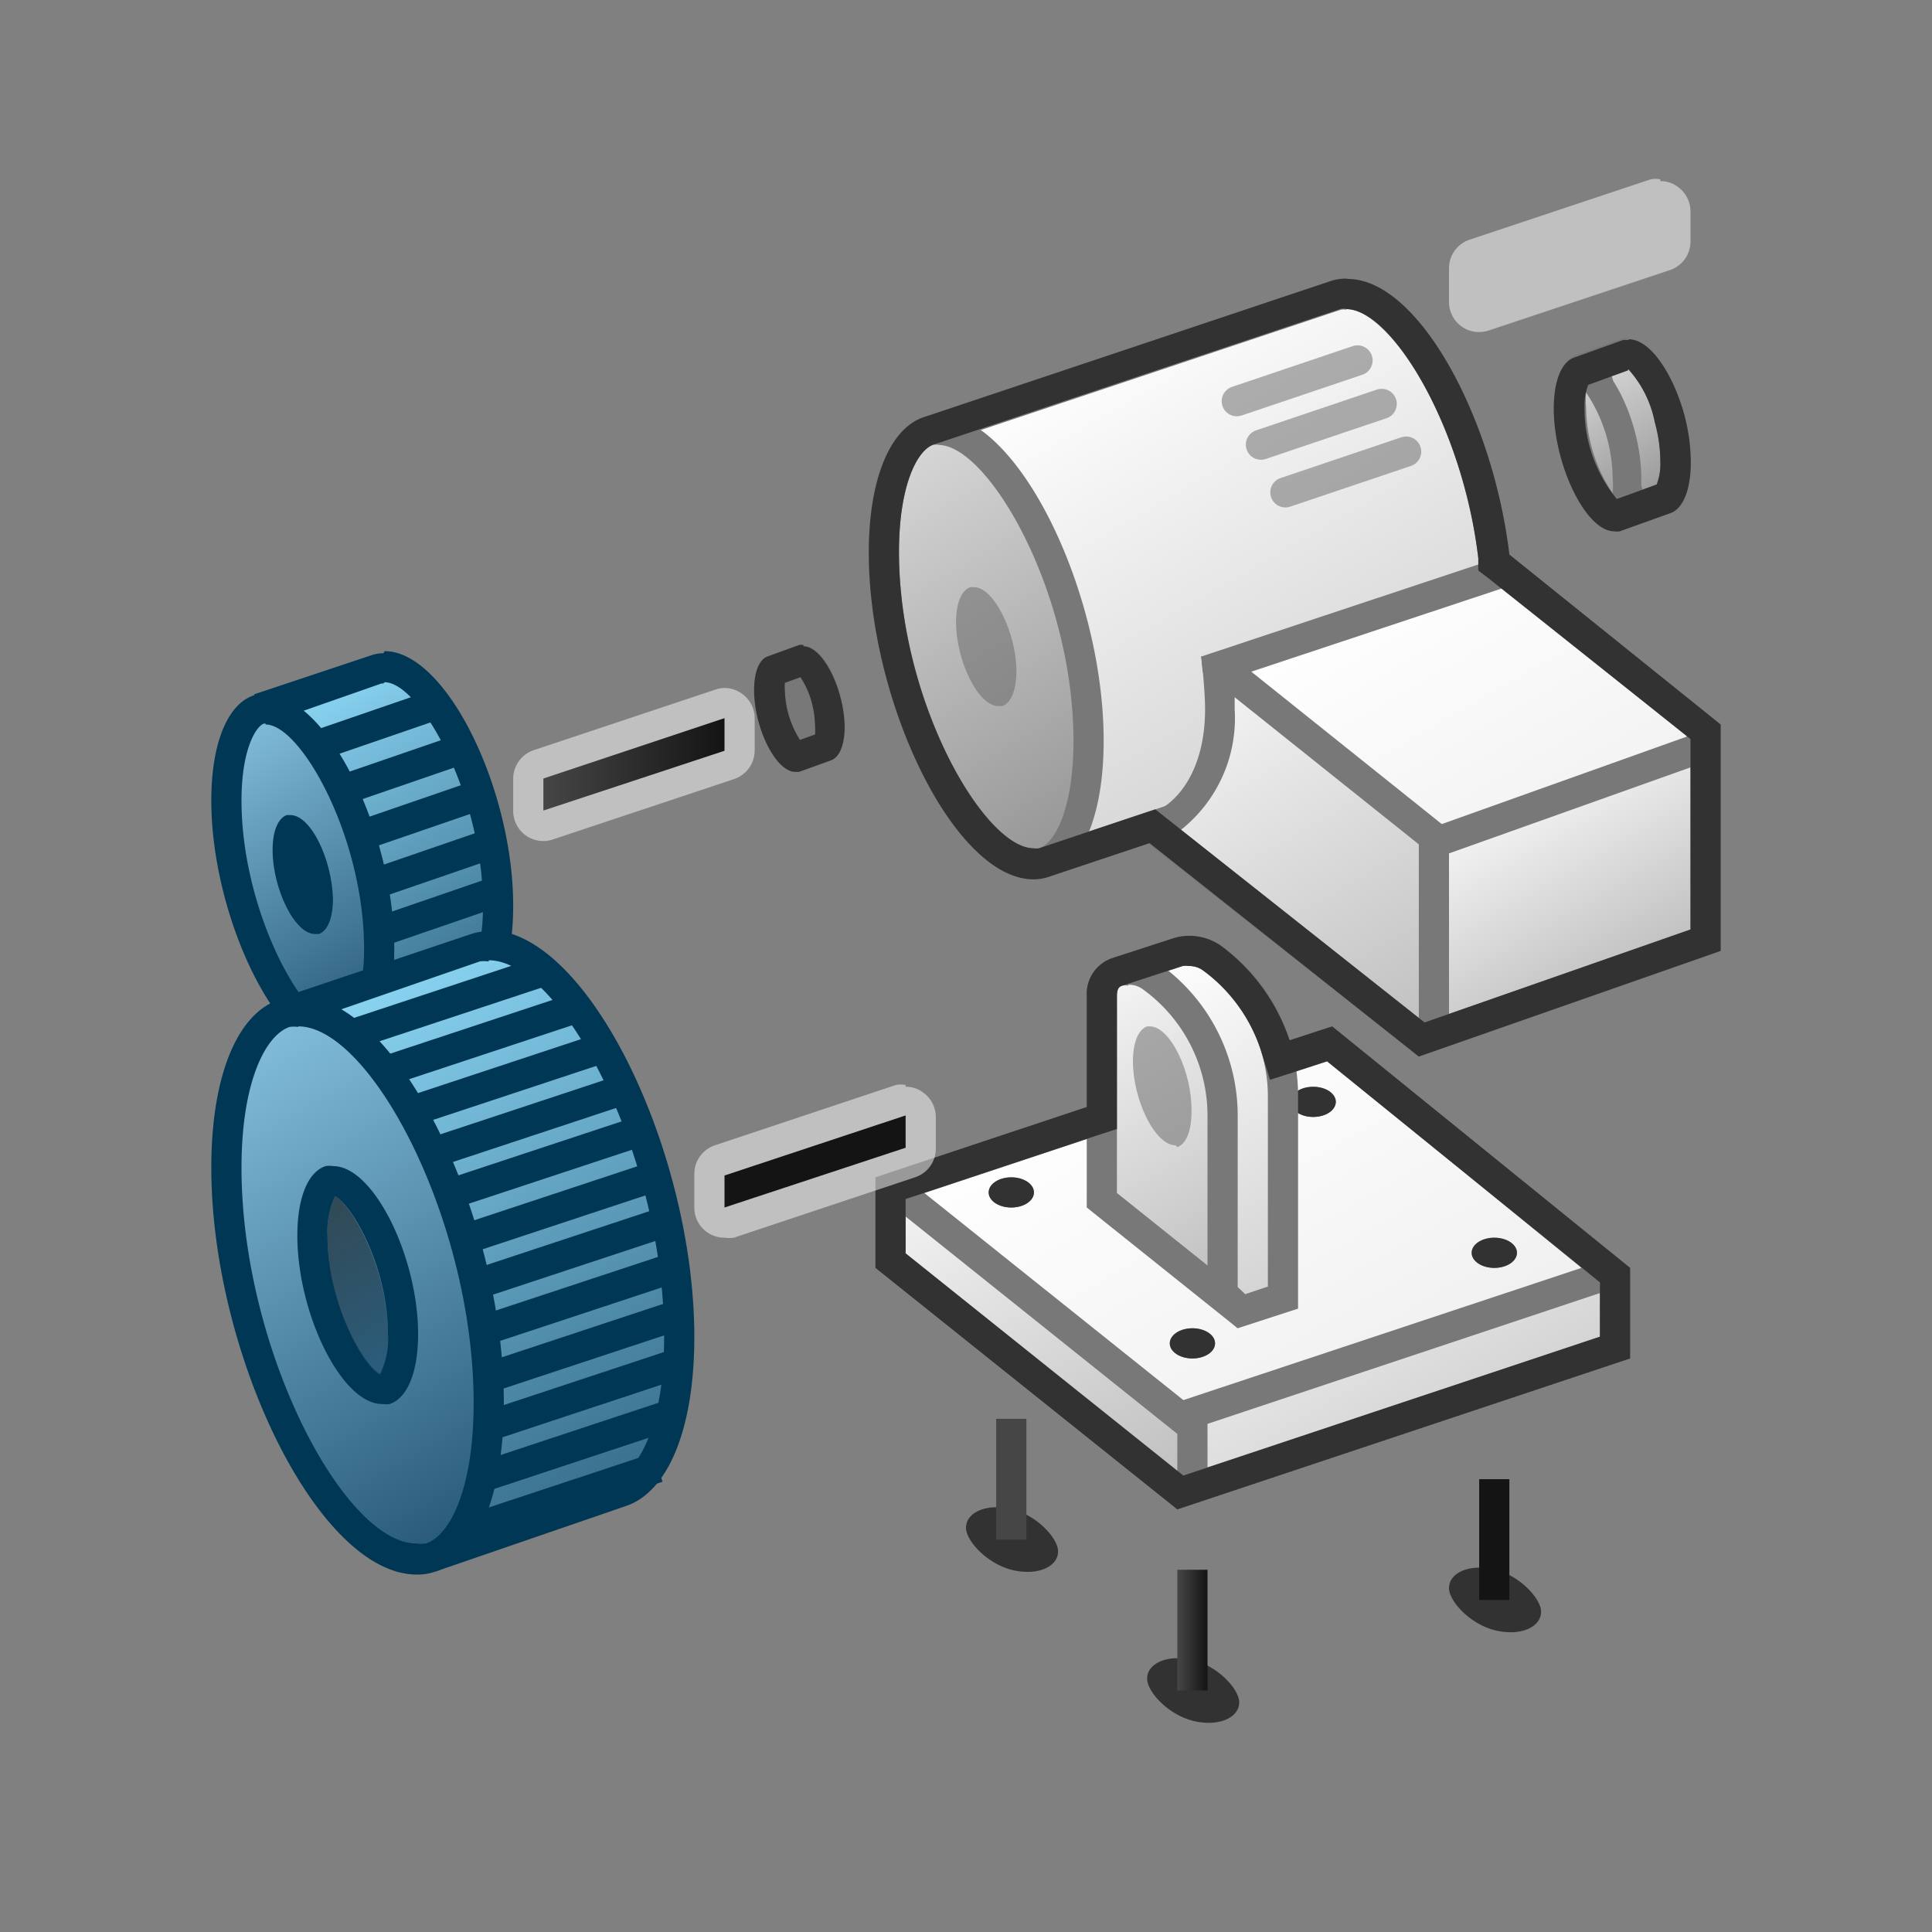 <svg id="it_2" data-name="it 2" xmlns="http://www.w3.org/2000/svg" xmlns:xlink="http://www.w3.org/1999/xlink" viewBox="0 0 64 64"><rect x="0" y="0" width="64" height="64" fill="#808080" stroke="none"/><defs><linearGradient id="linear-gradient" x1="36.08" y1="11.33" x2="44.61" y2="26.1" gradientUnits="userSpaceOnUse"><stop offset="0" stop-color="#fff"/><stop offset="1" stop-color="#d2d2d2"/></linearGradient><linearGradient id="linear-gradient-2" x1="29.09" y1="15.23" x2="36.25" y2="27.63" gradientUnits="userSpaceOnUse"><stop offset="0" stop-color="#d7d7d7"/><stop offset="1" stop-color="#969696"/></linearGradient><linearGradient id="linear-gradient-3" x1="41.44" y1="21.67" x2="48.48" y2="33.85" gradientUnits="userSpaceOnUse"><stop offset="0" stop-color="#f5f5f5"/><stop offset="1" stop-color="#bebebe"/></linearGradient><linearGradient id="linear-gradient-4" x1="45.96" y1="18.86" x2="52.14" y2="29.56" gradientUnits="userSpaceOnUse"><stop offset="0" stop-color="#fff"/><stop offset="1" stop-color="#f0f0f0"/></linearGradient><linearGradient id="linear-gradient-5" x1="50.19" y1="26.37" x2="53.84" y2="32.68" xlink:href="#linear-gradient-3"/><linearGradient id="linear-gradient-6" x1="39.15" y1="54.36" x2="39.85" y2="55.56" gradientTransform="matrix(1, 0.26, 0, 1, 0, -9.24)" gradientUnits="userSpaceOnUse"><stop offset="0" stop-color="#aaa"/><stop offset="1" stop-color="#5a5a5a"/></linearGradient><linearGradient id="linear-gradient-7" x1="39" y1="54" x2="40" y2="54" gradientUnits="userSpaceOnUse"><stop offset="0" stop-color="#464646"/><stop offset="1" stop-color="#141414"/></linearGradient><linearGradient id="linear-gradient-8" x1="33.15" y1="50.92" x2="33.85" y2="52.12" xlink:href="#linear-gradient-6"/><linearGradient id="linear-gradient-10" x1="49.15" y1="48.76" x2="49.85" y2="49.95" xlink:href="#linear-gradient-6"/><linearGradient id="linear-gradient-12" x1="34.26" y1="36.62" x2="41.05" y2="48.38" xlink:href="#linear-gradient-3"/><linearGradient id="linear-gradient-13" x1="41.72" y1="37.5" x2="47.76" y2="47.95" xlink:href="#linear-gradient"/><linearGradient id="linear-gradient-14" x1="37.91" y1="34.53" x2="45.09" y2="46.97" xlink:href="#linear-gradient-4"/><linearGradient id="linear-gradient-15" x1="43.21" y1="36" x2="43.79" y2="37" gradientTransform="matrix(1, 0, 0, 1, 0, 0)" xlink:href="#linear-gradient-6"/><linearGradient id="linear-gradient-16" x1="49.21" y1="41" x2="49.79" y2="42" gradientTransform="matrix(1, 0, 0, 1, 0, 0)" xlink:href="#linear-gradient-6"/><linearGradient id="linear-gradient-17" x1="39.21" y1="44" x2="39.79" y2="45" gradientTransform="matrix(1, 0, 0, 1, 0, 0)" xlink:href="#linear-gradient-6"/><linearGradient id="linear-gradient-18" x1="33.21" y1="39" x2="33.79" y2="40" gradientTransform="matrix(1, 0, 0, 1, 0, 0)" xlink:href="#linear-gradient-6"/><linearGradient id="linear-gradient-19" x1="37" y1="32.28" x2="43.01" y2="42.69" xlink:href="#linear-gradient"/><linearGradient id="linear-gradient-20" x1="35.78" y1="32.88" x2="41.32" y2="42.48" xlink:href="#linear-gradient-3"/><linearGradient id="linear-gradient-21" x1="26.05" y1="22.08" x2="27.52" y2="24.63" xlink:href="#linear-gradient-2"/><linearGradient id="linear-gradient-22" x1="25.27" y1="22.43" x2="26.68" y2="24.87" xlink:href="#linear-gradient-2"/><linearGradient id="linear-gradient-23" x1="52.9" y1="12.05" x2="55.39" y2="16.36" xlink:href="#linear-gradient-2"/><linearGradient id="linear-gradient-24" x1="51.77" y1="12.61" x2="54.15" y2="16.73" xlink:href="#linear-gradient-2"/><linearGradient id="linear-gradient-25" x1="9.82" y1="22.88" x2="15.63" y2="32.95" gradientUnits="userSpaceOnUse"><stop offset="0" stop-color="#8cd7f5"/><stop offset="1" stop-color="#376e8c"/></linearGradient><linearGradient id="linear-gradient-26" x1="7.3" y1="24.22" x2="12.76" y2="33.69" gradientUnits="userSpaceOnUse"><stop offset="0" stop-color="#82bedc"/><stop offset="1" stop-color="#285a78"/></linearGradient><linearGradient id="linear-gradient-27" x1="9.3" y1="27.67" x2="10.76" y2="30.21" xlink:href="#linear-gradient-26"/><linearGradient id="linear-gradient-28" x1="11.31" y1="32.57" x2="20.94" y2="49.24" xlink:href="#linear-gradient-25"/><linearGradient id="linear-gradient-29" x1="7.32" y1="34.73" x2="16.37" y2="50.4" xlink:href="#linear-gradient-26"/><linearGradient id="linear-gradient-30" x1="10.12" y1="39.59" x2="13.56" y2="45.55" xlink:href="#linear-gradient-26"/><linearGradient id="linear-gradient-31" x1="10.39" y1="40.04" x2="13.3" y2="45.09" gradientUnits="userSpaceOnUse"><stop offset="0"/><stop offset="1" stop-color="#285a78"/></linearGradient><linearGradient id="linear-gradient-32" x1="18" y1="25.32" x2="24" y2="25.32" xlink:href="#linear-gradient-7"/></defs><title>52282_3DEngineeringService_AP_AppIcon</title><path d="M31.21,14.14,44.27,9.79a.88.88,0,0,1,.33,0c2.27,0,5,5.59,5,10.31,0,2.14-.58,3.72-1.48,4l-13,4.34Z" fill="url(#linear-gradient)"/><path d="M44.6,10.24c1.64,0,4.46,4.85,4.46,9.81,0,2.18-.59,3.36-1.14,3.55l-12.5,4.16-1.79-6.59-1.81-6.7,12.6-4.21a.55.55,0,0,1,.18,0m0-1a1.57,1.57,0,0,0-.49.07L30.6,13.82l2.07,7.61,2.06,7.62,13.51-4.5c1.09-.37,1.82-2,1.82-4.5,0-4.93-2.83-10.81-5.46-10.81Z" fill="#787878"/><path d="M34.24,28.63c-2.27,0-5-5.6-5-10.32,0-2.14.58-3.72,1.48-4a1,1,0,0,1,.33,0c2.28,0,5,5.59,5,10.31,0,2.14-.58,3.72-1.48,4A1,1,0,0,1,34.24,28.63Z" fill="url(#linear-gradient-2)"/><path d="M31.09,14.74c1.64,0,4.47,4.85,4.47,9.81,0,2.18-.59,3.37-1.14,3.55a.52.52,0,0,1-.18,0c-1.63,0-4.46-4.85-4.46-9.82,0-2.17.59-3.36,1.14-3.55l.17,0m0-1a1.36,1.36,0,0,0-.49.08c-1.09.36-1.82,2-1.82,4.49,0,4.93,2.83,10.82,5.46,10.82a1.57,1.57,0,0,0,.49-.08c1.1-.37,1.83-2,1.83-4.5,0-4.93-2.84-10.81-5.47-10.81Z" fill="#787878"/><path d="M32.26,19.45l-.12,0c-.28.1-.47.51-.47,1.16,0,1.27.73,2.78,1.4,2.78l.13,0c.28-.09.47-.51.47-1.16C33.67,21,32.94,19.45,32.26,19.45Z" fill="#646464" opacity="0.5"/><line x1="40.97" y1="13.29" x2="44.97" y2="11.94" fill="none" stroke="#646464" stroke-linecap="round" stroke-miterlimit="10" opacity="0.5"/><line x1="41.77" y1="14.73" x2="45.77" y2="13.38" fill="none" stroke="#646464" stroke-linecap="round" stroke-miterlimit="10" opacity="0.5"/><line x1="42.58" y1="16.31" x2="46.58" y2="14.96" fill="none" stroke="#646464" stroke-linecap="round" stroke-miterlimit="10" opacity="0.5"/><path d="M38.56,27.68v-.43a4.05,4.05,0,0,0,1.85-3.81c0-.33,0-.78-.07-1.14l8.24.74,1.86,9.68-3.38,1.69Z" fill="url(#linear-gradient-3)"/><path d="M40.89,22.85l7.27.65,1.72,8.94-2.76,1.38-8-6.33a4.72,4.72,0,0,0,1.78-4c0-.18,0-.38,0-.59m-1.1-1.1s.12,1.08.12,1.69c0,2-.9,3.17-1.85,3.48v1L47,35l4-2L49,22.57l-9.21-.82Z" fill="#787878"/><polygon points="40.42 22.07 49.86 18.93 56.44 24.19 55.59 27.57 48.92 28.87 40.42 22.07" fill="url(#linear-gradient-4)"/><path d="M49.76,19.49l6.11,4.89-.69,2.76-6.13,1.19-7.6-6.08,8.31-2.76m.2-1.12L39.79,21.75l.05.5,8.95,7.15L56,28l1-4-7-5.63Z" fill="#787878"/><polygon points="47.5 27.92 56.5 24.71 56.5 31.14 47.5 34.3 47.5 27.92" fill="url(#linear-gradient-5)"/><path d="M56,25.42v5.37l-8,2.8V28.27l8-2.85M57,24,47,27.57V35l10-3.5V24Z" fill="#787878"/><path d="M44.6,10.24c1.5,0,3.85,3.88,4.37,8.25l0,.41.33.25L56,24.48v6.31l-8.81,3.08L38.7,27.15l-.43-.34-.51.17L34.42,28.1a.52.52,0,0,1-.18,0c-1.63,0-4.46-4.85-4.46-9.82,0-2.17.59-3.36,1.14-3.55l13.5-4.5a.55.55,0,0,1,.18,0m0-1a1.57,1.57,0,0,0-.49.07L30.6,13.82c-1.09.36-1.82,2-1.82,4.49,0,4.93,2.83,10.82,5.46,10.82a1.57,1.57,0,0,0,.49-.08l3.35-1.12L47,35l10-3.5V24l-7-5.63c-.53-4.49-3-9.13-5.36-9.13Z" fill="#323232"/><path d="M40.05,56.57a2,2,0,0,1-.42,0c-.69-.18-1.13-.66-1.13-.91s.23-.18.45-.18a2,2,0,0,1,.42,0c.69.18,1.13.66,1.13.91S40.27,56.57,40.05,56.57Z" fill="url(#linear-gradient-6)"/><path d="M39,54.93c-.55,0-1,.26-1,.68s.67,1.17,1.5,1.39a2.18,2.18,0,0,0,.55.07c.55,0,1-.26,1-.68s-.67-1.17-1.5-1.39a2.18,2.18,0,0,0-.55-.07Z" fill="#323232"/><rect x="39" y="52" width="1" height="4" fill="url(#linear-gradient-7)"/><path d="M34.05,51.57a2,2,0,0,1-.42,0c-.69-.18-1.13-.66-1.13-.91s.23-.18.45-.18a2,2,0,0,1,.42,0c.69.18,1.13.66,1.13.91S34.27,51.57,34.05,51.57Z" fill="url(#linear-gradient-8)"/><path d="M33,49.93c-.55,0-1,.26-1,.68s.67,1.17,1.5,1.39a2.18,2.18,0,0,0,.55.07c.55,0,1-.26,1-.68s-.67-1.17-1.5-1.39a2.18,2.18,0,0,0-.55-.07Z" fill="#323232"/><rect x="33" y="47" width="1" height="4" fill="url(#linear-gradient-7)"/><path d="M50.05,53.57a2,2,0,0,1-.42,0c-.69-.18-1.13-.66-1.13-.91s.23-.18.45-.18a2,2,0,0,1,.42,0c.69.18,1.13.66,1.13.91S50.27,53.57,50.05,53.57Z" fill="url(#linear-gradient-10)"/><path d="M49,51.93c-.55,0-1,.26-1,.68s.67,1.17,1.5,1.39a2.18,2.18,0,0,0,.55.07c.55,0,1-.26,1-.68s-.67-1.17-1.5-1.39a2.18,2.18,0,0,0-.55-.07Z" fill="#323232"/><rect x="49" y="49" width="1" height="4" fill="url(#linear-gradient-7)"/><polygon points="29.5 41.76 29.5 39.37 41.45 35.69 40.52 48.68 39.06 49.41 29.5 41.76" fill="url(#linear-gradient-12)"/><path d="M40.9,36.39l-.86,12-.91.46L30,41.52V39.74l10.9-3.35M42,35,29,39v3l10,8,2-1,1-14Z" fill="#787878"/><polygon points="39.5 39.27 44.98 35.62 53.5 42.24 53.5 44.64 39.5 49.31 39.5 39.27" fill="url(#linear-gradient-13)"/><path d="M45,36.23l8,6.26v1.79L40,48.61V39.54l5-3.31M45,35l-6,4V50l15-5V42l-9-7Z" fill="#787878"/><polygon points="29.59 39.33 44.02 34.54 53.41 42.17 39.1 46.94 29.59 39.33" fill="url(#linear-gradient-14)"/><path d="M43.92,35.1,52.39,42,39.2,46.38l-8.58-6.86,13.3-4.42M44.13,34,29,39v.5l10,8,15-5V42l-9.87-8Z" fill="#787878"/><ellipse cx="43.5" cy="36.5" rx="0.75" ry="0.5" fill="url(#linear-gradient-15)"/><path d="M43.5,36c-.41,0-.75.22-.75.5s.34.5.75.5.75-.22.75-.5-.34-.5-.75-.5Z" fill="#323232"/><ellipse cx="49.5" cy="41.5" rx="0.75" ry="0.5" fill="url(#linear-gradient-16)"/><path d="M49.5,41c-.41,0-.75.22-.75.5s.34.5.75.5.75-.22.75-.5-.34-.5-.75-.5Z" fill="#323232"/><ellipse cx="39.5" cy="44.5" rx="0.75" ry="0.5" fill="url(#linear-gradient-17)"/><path d="M39.5,44c-.41,0-.75.22-.75.5s.34.5.75.5.75-.22.75-.5-.34-.5-.75-.5Z" fill="#323232"/><ellipse cx="33.5" cy="39.5" rx="0.75" ry="0.5" fill="url(#linear-gradient-18)"/><path d="M33.5,39c-.41,0-.75.22-.75.5s.34.5.75.5.75-.22.75-.5-.34-.5-.75-.5Z" fill="#323232"/><path d="M37.37,39.94V32.06L39,31.52a1.23,1.23,0,0,1,.35-.05,1.32,1.32,0,0,1,.81.27,5.64,5.64,0,0,1,2.31,4.61V43l-1.37.45Z" fill="url(#linear-gradient-19)"/><path d="M39.38,32a.78.78,0,0,1,.49.16A5.13,5.13,0,0,1,42,36.35v6.27l-.75.25-3.38-3.15V32.43L39.18,32a.64.64,0,0,1,.2,0m0-1a1.75,1.75,0,0,0-.51.08l-2,.65v8.46L41,44l2-.65v-7a6.14,6.14,0,0,0-2.5-5A1.82,1.82,0,0,0,39.38,31Z" fill="#787878"/><path d="M36.5,39.76V33a.77.77,0,0,1,.53-.82,1,1,0,0,1,.35-.06,1.32,1.32,0,0,1,.81.27A5.64,5.64,0,0,1,40.5,37v6Z" fill="url(#linear-gradient-20)"/><path d="M37.38,32.62a.78.78,0,0,1,.49.16A5.16,5.16,0,0,1,40,37v4.92l-3-2.4V33c0-.29.1-.32.18-.35a.64.64,0,0,1,.2,0m0-1a1.75,1.75,0,0,0-.51.08A1.25,1.25,0,0,0,36,33v7l5,4V37a6.16,6.16,0,0,0-2.5-5,1.82,1.82,0,0,0-1.12-.38Z" fill="#787878"/><path d="M39.38,32a.78.78,0,0,1,.49.16,5.36,5.36,0,0,1,1.89,2.61l.31,1,1-.32.89-.29L53,42.48v1.8l-13.8,4.6L30,41.52v-1.8l6.32-2.1L37,37.4V33c0-.29.1-.32.18-.35l2-.65a.64.64,0,0,1,.2,0h0m0-1a1.75,1.75,0,0,0-.51.08l-2,.65A1.25,1.25,0,0,0,36,33v3.67L29,39v3l10,8,15-5V42l-9.87-8-1.41.46a6.41,6.41,0,0,0-2.22-3.09A1.82,1.82,0,0,0,39.38,31Z" fill="#323232"/><path d="M38.09,34,38,34c-.28.1-.47.51-.47,1.16,0,1.27.73,2.78,1.41,2.78L39,38c.28-.1.47-.51.47-1.16C39.5,35.53,38.77,34,38.09,34Z" fill="#646464" opacity="0.5"/><path d="M26.06,22.08l.62-.23a2.54,2.54,0,0,1,.69,1.29,3.92,3.92,0,0,1,.13.92,1.1,1.1,0,0,1-.14.67l-.53.19Z" fill="url(#linear-gradient-21)"/><path d="M26.63,21.36l-.12,0-1.05.38.51,1.9.52,1.91,1.05-.38c.28-.09.46-.5.46-1.13a4.23,4.23,0,0,0-.15-1c-.24-.89-.74-1.65-1.22-1.65Z" fill="#787878"/><path d="M26.33,25.07a3.07,3.07,0,0,1-.83-2.19c0-.44.1-.63.14-.66a3.34,3.34,0,0,1,.8,2.22A1.28,1.28,0,0,1,26.33,25.07Z" fill="url(#linear-gradient-22)"/><path d="M25.58,21.74l-.12,0c-.28.09-.46.5-.46,1.12,0,1.24.71,2.71,1.37,2.71l.12,0c.27-.09.45-.5.45-1.13,0-1.23-.7-2.7-1.36-2.7Z" fill="#787878"/><path d="M26.52,22.44a2.87,2.87,0,0,1,.37.83,3.33,3.33,0,0,1,.11.79,1.65,1.65,0,0,1,0,.27l-.5.18A3.22,3.22,0,0,1,26,22.88a1.61,1.61,0,0,1,0-.26l.5-.18m.11-1.08-.12,0-1.05.38c-.28.09-.46.5-.46,1.12,0,1.24.71,2.71,1.37,2.71l.12,0,1.05-.38c.28-.09.46-.5.46-1.13a4.23,4.23,0,0,0-.15-1c-.24-.89-.74-1.65-1.22-1.65Z" fill="#323232"/><path d="M52.79,12.12,54,11.7c.32,0,1,.75,1.36,2.11a5.89,5.89,0,0,1,.2,1.46c0,.83-.23,1.18-.34,1.21l-1.09.4Z" fill="url(#linear-gradient-23)"/><path d="M53.94,12.23A3.68,3.68,0,0,1,54.82,14,4.84,4.84,0,0,1,55,15.27a1.92,1.92,0,0,1-.12.78l-.47.17-.49-1.81-.54-2,.55-.2m0-1a.52.52,0,0,0-.18,0l-1.59.57L53,14.67l.78,2.86L55.33,17c.41-.14.68-.75.68-1.69a6.22,6.22,0,0,0-.22-1.59c-.37-1.33-1.12-2.48-1.83-2.48Z" fill="#787878"/><path d="M53.55,17.06C53,17.06,52,15.23,52,13.49c0-.83.23-1.17.34-1.21h0c.57,0,1.58,1.83,1.58,3.56,0,.83-.23,1.18-.34,1.22Z" fill="url(#linear-gradient-24)"/><path d="M52.54,13a5.18,5.18,0,0,1,.88,2.84,2.29,2.29,0,0,1,0,.5,5.25,5.25,0,0,1-.88-2.85,3,3,0,0,1,0-.49m-.17-1.23a.52.52,0,0,0-.18,0c-.42.14-.69.75-.69,1.69,0,1.86,1.06,4.07,2,4.07a.58.58,0,0,0,.19,0c.41-.14.68-.75.68-1.69,0-1.85-1.06-4.07-2.05-4.07Z" fill="#787878"/><path d="M53.94,12.23A3.68,3.68,0,0,1,54.82,14,4.84,4.84,0,0,1,55,15.27a1.92,1.92,0,0,1-.12.78l-1.32.48a4.7,4.7,0,0,1-1.07-3,1.92,1.92,0,0,1,.12-.78l1.32-.48m0-1a.52.52,0,0,0-.18,0l-1.59.57c-.42.14-.69.75-.69,1.69,0,1.86,1.06,4.07,2,4.07a.58.58,0,0,0,.19,0h0L55.33,17c.41-.14.68-.75.68-1.69a6.22,6.22,0,0,0-.22-1.59c-.37-1.33-1.12-2.48-1.83-2.48Z" fill="#323232"/><path d="M9,23.34l3.49-1.21a.83.83,0,0,1,.22,0c1.55,0,3.76,4.1,3.76,7.93,0,2-.58,2.86-1.08,3L12,34.24Z" fill="url(#linear-gradient-25)"/><path d="M12.74,22.6C13.91,22.6,16,26.34,16,30c0,1.74-.5,2.47-.75,2.55l-2.93,1L11,28.69l-1.36-5,3-1.05h.06m0-1a1.21,1.21,0,0,0-.38.06L8.42,23,10,29l1.61,5.93,3.94-1.35C16.43,33.25,17,32,17,30c0-3.85-2.21-8.43-4.26-8.43Z" fill="#003755"/><line x1="9.15" y1="25.16" x2="14.76" y2="23.23" fill="none" stroke="#003755" stroke-miterlimit="10"/><line x1="9.98" y1="26.64" x2="15.59" y2="24.71" fill="none" stroke="#003755" stroke-miterlimit="10"/><line x1="10.5" y1="28.18" x2="16.11" y2="26.25" fill="none" stroke="#003755" stroke-miterlimit="10"/><line x1="10.91" y1="29.79" x2="16.52" y2="27.86" fill="none" stroke="#003755" stroke-miterlimit="10"/><line x1="11.08" y1="31.38" x2="16.69" y2="29.45" fill="none" stroke="#003755" stroke-miterlimit="10"/><line x1="11.08" y1="33.14" x2="16.69" y2="31.21" fill="none" stroke="#003755" stroke-miterlimit="10"/><path d="M11.26,34.45c-1.55,0-3.76-4.1-3.76-7.93,0-2,.58-2.86,1.08-3a.78.78,0,0,1,.22,0c1.55,0,3.76,4.1,3.76,7.92,0,2-.58,2.87-1.08,3A.78.78,0,0,1,11.26,34.45Z" fill="url(#linear-gradient-26)"/><path d="M8.8,24c1.17,0,3.26,3.74,3.26,7.42,0,1.75-.5,2.48-.74,2.56h-.06C10.09,34,8,30.2,8,26.52c0-1.74.5-2.47.74-2.55H8.8m0-1a1.21,1.21,0,0,0-.38.06C7.57,23.3,7,24.56,7,26.52,7,30.36,9.21,35,11.26,35a1,1,0,0,0,.38-.07c.85-.28,1.42-1.54,1.42-3.5,0-3.84-2.21-8.42-4.26-8.42Z" fill="#003755"/><path d="M10.4,30.42a3.14,3.14,0,0,1-.87-2.27,1.08,1.08,0,0,1,.15-.69,3.33,3.33,0,0,1,.85,2.29A1.25,1.25,0,0,1,10.4,30.42Z" fill="url(#linear-gradient-27)"/><path d="M9.62,27,9.5,27c-.28.1-.47.51-.47,1.16,0,1.27.73,2.78,1.4,2.78l.13,0c.28-.09.47-.51.47-1.16C11,28.48,10.3,27,9.62,27Z" fill="#003755"/><path d="M9.88,33.39l5.86-2a1.33,1.33,0,0,1,.45-.07c2.89,0,6.31,7,6.31,13,0,2.77-.74,4.73-1.93,5.13l-5.81,2Z" fill="url(#linear-gradient-28)"/><path d="M16.19,31.81c2.4,0,5.81,6.45,5.81,12.48,0,2.85-.8,4.39-1.6,4.66l-5.29,1.82-2.3-8.46-2.33-8.59,5.41-1.87a1,1,0,0,1,.3,0m0-1a1.77,1.77,0,0,0-.61.1L9.27,33.07l2.58,9.5,2.57,9.49,6.31-2.17c1.36-.45,2.27-2.47,2.27-5.6,0-6.15-3.53-13.48-6.81-13.48Z" fill="#003755"/><line x1="9.63" y1="34.94" x2="18.18" y2="32.11" fill="none" stroke="#003755" stroke-miterlimit="10"/><line x1="10.48" y1="36.24" x2="19.03" y2="33.41" fill="none" stroke="#003755" stroke-miterlimit="10"/><line x1="11.39" y1="37.55" x2="19.94" y2="34.72" fill="none" stroke="#003755" stroke-miterlimit="10"/><line x1="12.3" y1="38.86" x2="20.85" y2="36.03" fill="none" stroke="#003755" stroke-miterlimit="10"/><line x1="12.86" y1="40.23" x2="21.42" y2="37.4" fill="none" stroke="#003755" stroke-miterlimit="10"/><line x1="13.23" y1="41.77" x2="21.78" y2="38.94" fill="none" stroke="#003755" stroke-miterlimit="10"/><line x1="13.64" y1="43.25" x2="22.2" y2="40.42" fill="none" stroke="#003755" stroke-miterlimit="10"/><line x1="13.67" y1="44.85" x2="22.23" y2="42.02" fill="none" stroke="#003755" stroke-miterlimit="10"/><line x1="13.66" y1="46.47" x2="22.21" y2="43.64" fill="none" stroke="#003755" stroke-miterlimit="10"/><line x1="13.64" y1="48.08" x2="22.19" y2="45.25" fill="none" stroke="#003755" stroke-miterlimit="10"/><line x1="13.61" y1="49.71" x2="22.16" y2="46.88" fill="none" stroke="#003755" stroke-miterlimit="10"/><line x1="13.24" y1="51.44" x2="21.79" y2="48.61" fill="none" stroke="#003755" stroke-miterlimit="10"/><path d="M13.81,51.66c-2.89,0-6.31-7-6.31-13,0-2.77.74-4.74,1.93-5.13a1.37,1.37,0,0,1,.45-.07c2.89,0,6.31,7,6.31,13,0,2.76-.74,4.73-1.93,5.13A1.33,1.33,0,0,1,13.81,51.66Z" fill="url(#linear-gradient-29)"/><path d="M9.88,34c2.4,0,5.81,6.45,5.81,12.48,0,2.85-.79,4.39-1.58,4.65a1,1,0,0,1-.3,0C11.41,51.16,8,44.7,8,38.68c0-2.85.8-4.39,1.59-4.66a.92.92,0,0,1,.29,0m0-1a2.1,2.1,0,0,0-.61.09C7.91,33.53,7,35.55,7,38.68c0,6.15,3.53,13.48,6.81,13.48a1.77,1.77,0,0,0,.61-.1c1.37-.45,2.27-2.47,2.27-5.6C16.69,40.31,13.16,33,9.88,33Z" fill="#003755"/><path d="M12.66,46c-.85,0-2.31-2.51-2.31-5.07,0-1.12.31-1.74.59-1.83h0c.94,0,2.4,2.49,2.4,5,0,1.13-.31,1.75-.6,1.84Z" fill="url(#linear-gradient-30)"/><path d="M11.1,39.63c.54.26,1.75,2.32,1.75,4.54a2.58,2.58,0,0,1-.26,1.33c-.54-.25-1.74-2.32-1.74-4.54a2.7,2.7,0,0,1,.25-1.33m-.06-1a.75.75,0,0,0-.26,0c-.56.19-.93,1-.93,2.31,0,2.54,1.45,5.57,2.81,5.57a1.09,1.09,0,0,0,.25,0c.56-.19.94-1,.94-2.32,0-2.53-1.46-5.56-2.81-5.56Z" fill="#003755"/><path d="M11.1,39.63A2.7,2.7,0,0,0,10.85,41c0,2.22,1.2,4.29,1.74,4.54a2.58,2.58,0,0,0,.26-1.33C12.85,42,11.64,39.89,11.1,39.63Z" opacity="0.6" fill="url(#linear-gradient-31)"/><g opacity="0.5"><path d="M18,27.35a.45.45,0,0,1-.29-.1.49.49,0,0,1-.21-.4V25.79a.5.5,0,0,1,.34-.47l6-2a.45.45,0,0,1,.16,0,.51.51,0,0,1,.29.1.49.49,0,0,1,.21.4v1.08a.49.49,0,0,1-.34.47l-6,2A.45.45,0,0,1,18,27.35Z" fill="#fff"/><path d="M24,23.79v1.08l-6,2V25.79l6-2m0-1a.91.91,0,0,0-.32.06l-6,2a1,1,0,0,0-.68.95v1.06a1,1,0,0,0,.41.81,1,1,0,0,0,.9.14l6-2a1,1,0,0,0,.69-.95V23.79a1,1,0,0,0-.42-.81,1,1,0,0,0-.58-.19Z" fill="#fff"/></g><polygon points="18 26.85 18 25.79 24 23.79 24 24.87 18 26.85" fill="url(#linear-gradient-32)"/><g opacity="0.5"><path d="M49,10.5a.5.5,0,0,1-.29-.09A.52.52,0,0,1,48.5,10V8.94a.51.51,0,0,1,.34-.47l6-2a.44.44,0,0,1,.16,0,.5.5,0,0,1,.29.09A.51.51,0,0,1,55.5,7V8a.51.51,0,0,1-.34.48l-6,2Z" fill="#fff"/><path d="M55,7V8l-6,2V8.94l6-2m0-1a.89.89,0,0,0-.32,0l-6,2a1,1,0,0,0-.68.95V10a1,1,0,0,0,.41.81A1,1,0,0,0,49,11a1.06,1.06,0,0,0,.31-.05l6-2A1,1,0,0,0,56,8V7a1,1,0,0,0-.42-.81A.94.94,0,0,0,55,6Z" fill="#fff"/></g><polygon points="49 10 49 8.94 55 6.95 55 8.02 49 10" fill="url(#linear-gradient-32)"/><g opacity="0.5"><path d="M24,40.5a.5.5,0,0,1-.29-.09A.52.52,0,0,1,23.5,40V38.94a.51.51,0,0,1,.34-.47l6-2,.16,0a.5.5,0,0,1,.29.09.51.51,0,0,1,.21.41V38a.51.51,0,0,1-.34.48l-6,2A.45.45,0,0,1,24,40.5Z" fill="#fff"/><path d="M30,37V38l-6,2V38.94l6-2m0-1a.89.89,0,0,0-.32,0l-6,2a1,1,0,0,0-.68.95V40a1,1,0,0,0,.41.81A1,1,0,0,0,24,41a1.06,1.06,0,0,0,.31,0l6-2A1,1,0,0,0,31,38V37a1,1,0,0,0-.42-.81A.94.94,0,0,0,30,36Z" fill="#fff"/></g><polygon points="24 40 24 38.94 30 36.95 30 38.02 24 40" fill="url(#linear-gradient-32)"/></svg>